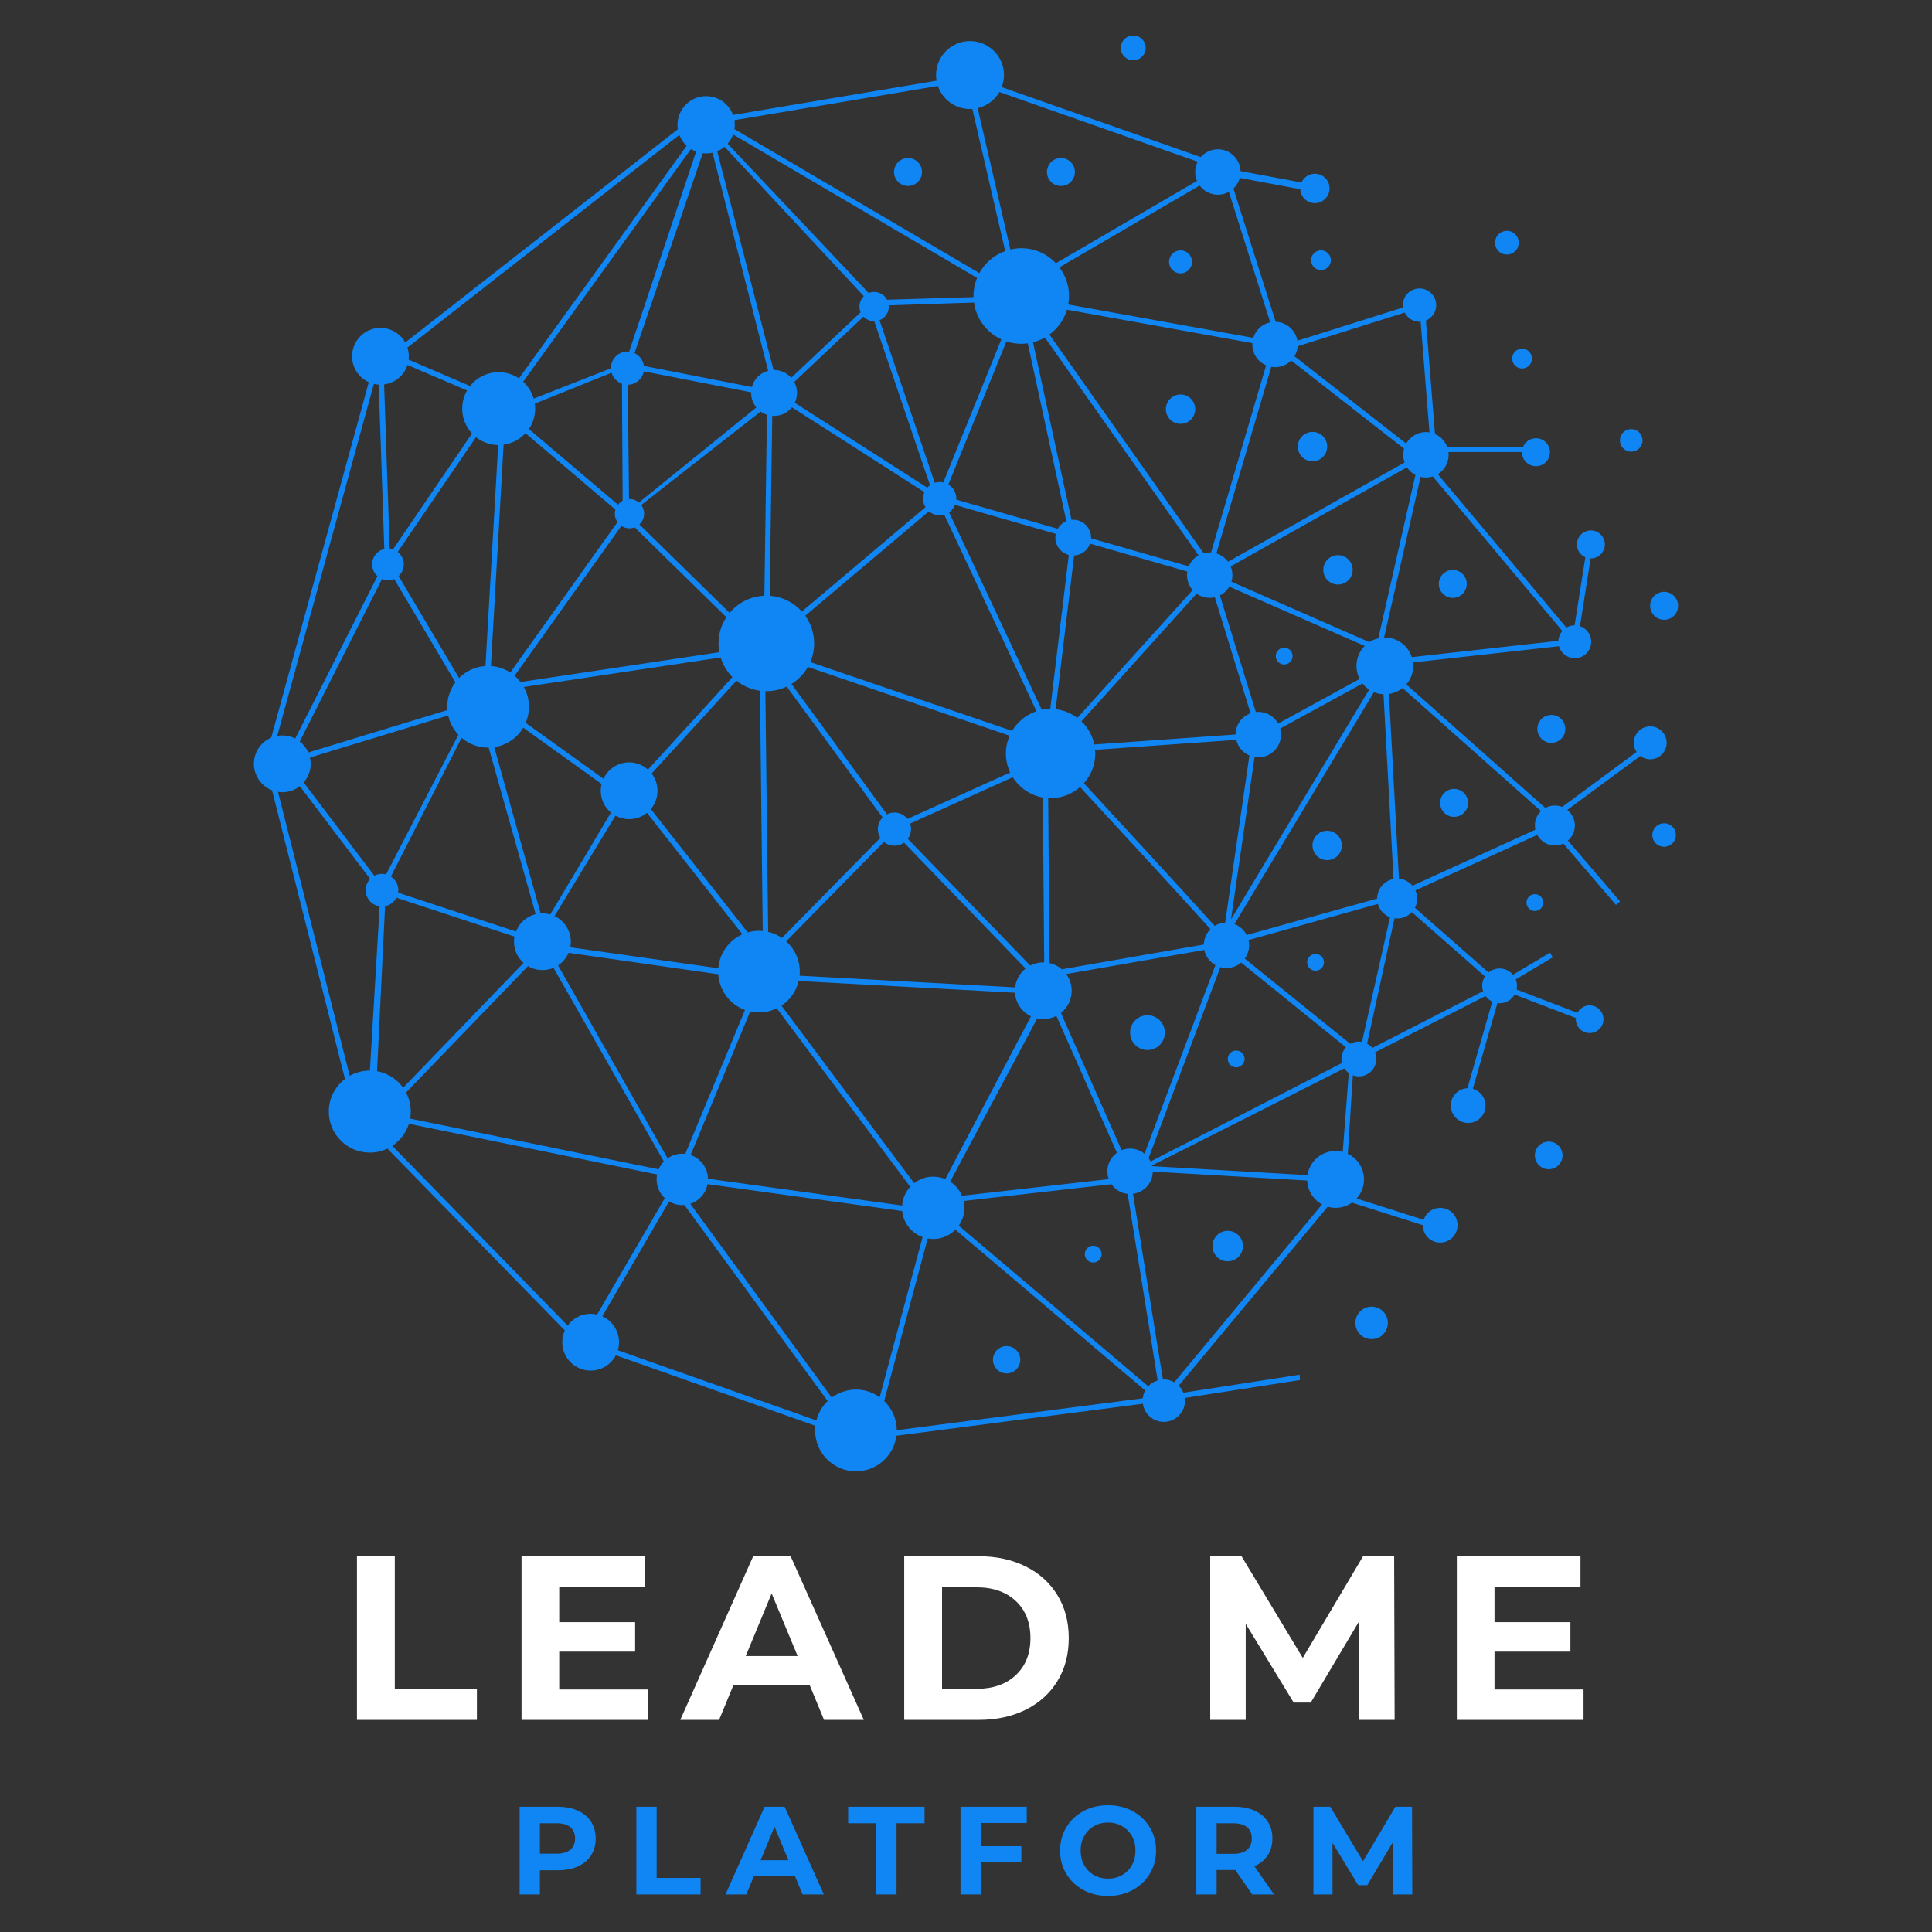 <svg xmlns="http://www.w3.org/2000/svg" xmlns:xlink="http://www.w3.org/1999/xlink" width="500" zoomAndPan="magnify" viewBox="0 0 375 375" height="500" preserveAspectRatio="xMidYMid meet" version="1.0"><rect x="0" y="0" width="375" height="375" fill="#333333" stroke="none"/><defs><g/><clipPath id="6d6f7c2409"><path d="M 217 6.75 L 223 6.75 L 223 12 L 217 12 Z M 217 6.75 " clip-rule="nonzero"/></clipPath><clipPath id="2e7b558d42"><path d="M 49.281 7 L 324 7 L 324 285.75 L 49.281 285.75 Z M 49.281 7 " clip-rule="nonzero"/></clipPath></defs><path fill="#1086f4" d="M 303.285 224.27 C 303.285 224.625 303.219 224.969 303.082 225.297 C 302.945 225.625 302.75 225.914 302.5 226.168 C 302.25 226.418 301.957 226.613 301.629 226.75 C 301.301 226.887 300.957 226.953 300.602 226.953 C 300.246 226.953 299.902 226.887 299.574 226.75 C 299.242 226.613 298.953 226.418 298.703 226.168 C 298.449 225.914 298.254 225.625 298.121 225.297 C 297.984 224.969 297.914 224.625 297.914 224.27 C 297.914 223.91 297.984 223.57 298.121 223.242 C 298.254 222.91 298.449 222.621 298.703 222.367 C 298.953 222.117 299.242 221.922 299.574 221.785 C 299.902 221.652 300.246 221.582 300.602 221.582 C 300.957 221.582 301.301 221.652 301.629 221.785 C 301.957 221.922 302.25 222.117 302.5 222.367 C 302.75 222.621 302.945 222.91 303.082 223.242 C 303.219 223.57 303.285 223.91 303.285 224.27 Z M 303.285 224.27 " fill-opacity="1" fill-rule="nonzero"/><path fill="#1086f4" d="M 268.461 254.543 C 268.758 254.84 268.984 255.18 269.145 255.566 C 269.305 255.953 269.387 256.355 269.387 256.773 C 269.387 257.191 269.305 257.594 269.145 257.98 C 268.984 258.367 268.758 258.707 268.461 259.004 C 268.168 259.297 267.824 259.527 267.438 259.688 C 267.055 259.844 266.652 259.926 266.234 259.926 C 265.816 259.926 265.414 259.844 265.027 259.688 C 264.641 259.527 264.301 259.297 264.004 259.004 C 263.707 258.707 263.48 258.367 263.32 257.98 C 263.16 257.594 263.082 257.191 263.082 256.773 C 263.082 256.355 263.16 255.953 263.32 255.566 C 263.48 255.18 263.707 254.84 264.004 254.543 C 264.301 254.25 264.641 254.023 265.027 253.863 C 265.414 253.703 265.816 253.621 266.234 253.621 C 266.652 253.621 267.055 253.703 267.441 253.863 C 267.824 254.023 268.168 254.25 268.461 254.543 Z M 268.461 254.543 " fill-opacity="1" fill-rule="nonzero"/><path fill="#1086f4" d="M 241.18 241.18 C 241.27 241.562 241.285 241.945 241.223 242.332 C 241.16 242.719 241.023 243.078 240.82 243.414 C 240.613 243.746 240.352 244.027 240.031 244.258 C 239.715 244.488 239.363 244.648 238.98 244.738 C 238.602 244.828 238.215 244.84 237.828 244.777 C 237.441 244.715 237.082 244.582 236.746 244.375 C 236.414 244.168 236.133 243.906 235.902 243.586 C 235.672 243.27 235.516 242.918 235.426 242.539 C 235.332 242.156 235.32 241.773 235.383 241.383 C 235.445 240.996 235.582 240.637 235.785 240.305 C 235.992 239.969 236.254 239.688 236.574 239.457 C 236.891 239.23 237.242 239.07 237.625 238.98 C 238.004 238.891 238.391 238.875 238.777 238.938 C 239.164 239 239.523 239.137 239.859 239.344 C 240.191 239.547 240.473 239.812 240.703 240.129 C 240.93 240.449 241.09 240.797 241.18 241.18 Z M 241.18 241.18 " fill-opacity="1" fill-rule="nonzero"/><path fill="#1086f4" d="M 198.035 263.93 C 198.035 264.281 197.969 264.617 197.832 264.941 C 197.699 265.27 197.508 265.555 197.258 265.805 C 197.008 266.051 196.723 266.246 196.398 266.379 C 196.074 266.512 195.734 266.582 195.383 266.582 C 195.031 266.582 194.691 266.512 194.367 266.379 C 194.043 266.246 193.754 266.051 193.508 265.805 C 193.258 265.555 193.066 265.27 192.934 264.941 C 192.797 264.617 192.73 264.281 192.73 263.93 C 192.73 263.578 192.797 263.238 192.934 262.914 C 193.066 262.59 193.258 262.301 193.508 262.051 C 193.754 261.805 194.043 261.613 194.367 261.477 C 194.691 261.344 195.031 261.277 195.383 261.277 C 195.734 261.277 196.074 261.344 196.398 261.477 C 196.723 261.613 197.008 261.805 197.258 262.051 C 197.508 262.301 197.699 262.59 197.832 262.914 C 197.969 263.238 198.035 263.578 198.035 263.93 Z M 198.035 263.93 " fill-opacity="1" fill-rule="nonzero"/><path fill="#1086f4" d="M 224.012 197.316 C 224.426 197.488 224.793 197.73 225.109 198.047 C 225.426 198.363 225.668 198.727 225.84 199.141 C 226.012 199.555 226.098 199.984 226.098 200.434 C 226.098 200.879 226.012 201.312 225.84 201.723 C 225.668 202.137 225.426 202.504 225.109 202.82 C 224.793 203.137 224.426 203.379 224.012 203.551 C 223.602 203.723 223.168 203.809 222.723 203.809 C 222.273 203.809 221.844 203.723 221.43 203.551 C 221.016 203.379 220.652 203.137 220.336 202.82 C 220.02 202.504 219.777 202.137 219.605 201.723 C 219.434 201.312 219.348 200.879 219.348 200.434 C 219.348 199.984 219.434 199.555 219.605 199.141 C 219.777 198.727 220.02 198.363 220.336 198.047 C 220.652 197.73 221.016 197.488 221.43 197.316 C 221.844 197.145 222.273 197.059 222.723 197.059 C 223.168 197.059 223.602 197.145 224.012 197.316 Z M 224.012 197.316 " fill-opacity="1" fill-rule="nonzero"/><path fill="#1086f4" d="M 294.789 47.105 C 294.789 47.41 294.73 47.703 294.617 47.984 C 294.5 48.27 294.332 48.516 294.117 48.734 C 293.898 48.949 293.652 49.113 293.367 49.23 C 293.086 49.348 292.793 49.406 292.488 49.406 C 292.184 49.406 291.891 49.348 291.605 49.23 C 291.324 49.113 291.074 48.949 290.859 48.734 C 290.645 48.516 290.477 48.27 290.359 47.984 C 290.242 47.703 290.184 47.41 290.184 47.105 C 290.184 46.797 290.242 46.504 290.359 46.223 C 290.477 45.941 290.645 45.691 290.859 45.477 C 291.074 45.262 291.324 45.094 291.605 44.977 C 291.891 44.859 292.184 44.801 292.488 44.801 C 292.793 44.801 293.086 44.859 293.367 44.977 C 293.652 45.094 293.898 45.262 294.117 45.477 C 294.332 45.691 294.5 45.941 294.617 46.223 C 294.73 46.504 294.789 46.797 294.789 47.105 Z M 294.789 47.105 " fill-opacity="1" fill-rule="nonzero"/><path fill="#1086f4" d="M 316.617 87.668 C 317.824 87.668 318.809 86.688 318.809 85.477 C 318.809 84.266 317.824 83.285 316.617 83.285 C 315.406 83.285 314.426 84.266 314.426 85.477 C 314.426 86.688 315.406 87.668 316.617 87.668 Z M 316.617 87.668 " fill-opacity="1" fill-rule="nonzero"/><path fill="#1086f4" d="M 231.16 77.402 C 231.43 77.672 231.633 77.98 231.777 78.328 C 231.926 78.68 231.996 79.043 231.996 79.422 C 231.996 79.797 231.926 80.164 231.777 80.512 C 231.633 80.859 231.43 81.168 231.16 81.438 C 230.895 81.703 230.586 81.91 230.234 82.055 C 229.887 82.199 229.523 82.273 229.145 82.273 C 228.766 82.273 228.402 82.199 228.051 82.055 C 227.703 81.91 227.395 81.703 227.129 81.438 C 226.859 81.168 226.652 80.859 226.508 80.512 C 226.363 80.164 226.293 79.797 226.293 79.422 C 226.293 79.043 226.363 78.68 226.508 78.328 C 226.652 77.98 226.859 77.672 227.129 77.402 C 227.395 77.137 227.703 76.93 228.051 76.785 C 228.402 76.641 228.766 76.566 229.145 76.566 C 229.523 76.566 229.887 76.641 230.234 76.785 C 230.586 76.93 230.895 77.137 231.16 77.402 Z M 231.16 77.402 " fill-opacity="1" fill-rule="nonzero"/><path fill="#1086f4" d="M 256.773 84.672 C 257.043 84.938 257.246 85.246 257.391 85.598 C 257.535 85.945 257.609 86.309 257.609 86.688 C 257.609 87.066 257.535 87.43 257.391 87.777 C 257.246 88.129 257.043 88.438 256.773 88.703 C 256.508 88.973 256.199 89.18 255.848 89.324 C 255.5 89.469 255.137 89.539 254.758 89.539 C 254.379 89.539 254.016 89.469 253.664 89.324 C 253.316 89.18 253.008 88.973 252.738 88.703 C 252.473 88.438 252.266 88.129 252.121 87.777 C 251.977 87.43 251.906 87.066 251.906 86.688 C 251.906 86.309 251.977 85.945 252.121 85.598 C 252.266 85.246 252.473 84.938 252.738 84.672 C 253.008 84.402 253.316 84.195 253.664 84.051 C 254.016 83.906 254.379 83.836 254.758 83.836 C 255.137 83.836 255.5 83.906 255.848 84.051 C 256.199 84.195 256.508 84.402 256.773 84.672 Z M 256.773 84.672 " fill-opacity="1" fill-rule="nonzero"/><path fill="#1086f4" d="M 260.797 107.973 C 261.145 108.117 261.453 108.324 261.723 108.59 C 261.988 108.855 262.195 109.164 262.34 109.516 C 262.484 109.863 262.555 110.227 262.555 110.605 C 262.555 110.984 262.484 111.348 262.34 111.699 C 262.195 112.047 261.988 112.355 261.723 112.625 C 261.453 112.891 261.145 113.098 260.797 113.242 C 260.445 113.387 260.082 113.461 259.703 113.461 C 259.324 113.461 258.961 113.387 258.613 113.242 C 258.262 113.098 257.953 112.891 257.688 112.625 C 257.418 112.355 257.215 112.047 257.07 111.699 C 256.926 111.348 256.852 110.984 256.852 110.605 C 256.852 110.227 256.926 109.863 257.07 109.516 C 257.215 109.164 257.418 108.855 257.688 108.59 C 257.953 108.324 258.262 108.117 258.613 107.973 C 258.961 107.828 259.324 107.754 259.703 107.754 C 260.082 107.754 260.445 107.828 260.797 107.973 Z M 260.797 107.973 " fill-opacity="1" fill-rule="nonzero"/><path fill="#1086f4" d="M 260.379 163.445 C 260.469 163.816 260.48 164.184 260.418 164.559 C 260.359 164.934 260.23 165.281 260.031 165.602 C 259.832 165.922 259.578 166.195 259.273 166.414 C 258.965 166.637 258.629 166.789 258.258 166.879 C 257.891 166.965 257.52 166.977 257.148 166.918 C 256.773 166.855 256.426 166.727 256.105 166.527 C 255.781 166.328 255.512 166.078 255.289 165.77 C 255.07 165.461 254.914 165.125 254.828 164.758 C 254.742 164.391 254.727 164.02 254.789 163.645 C 254.848 163.27 254.98 162.922 255.18 162.602 C 255.375 162.281 255.629 162.008 255.938 161.789 C 256.242 161.566 256.582 161.414 256.949 161.324 C 257.316 161.238 257.688 161.227 258.062 161.285 C 258.434 161.348 258.781 161.477 259.105 161.676 C 259.426 161.875 259.695 162.129 259.918 162.434 C 260.141 162.742 260.293 163.078 260.379 163.445 Z M 260.379 163.445 " fill-opacity="1" fill-rule="nonzero"/><path fill="#1086f4" d="M 229.145 48.598 C 227.91 48.598 226.914 49.598 226.914 50.828 C 226.914 52.059 227.91 53.059 229.145 53.059 C 230.375 53.059 231.375 52.059 231.375 50.828 C 231.375 49.598 230.375 48.598 229.145 48.598 Z M 229.145 48.598 " fill-opacity="1" fill-rule="nonzero"/><g clip-path="url(#6d6f7c2409)"><path fill="#1086f4" d="M 219.965 11.711 C 221.297 11.711 222.379 10.629 222.379 9.297 C 222.379 7.965 221.297 6.883 219.965 6.883 C 218.633 6.883 217.551 7.965 217.551 9.297 C 217.551 10.629 218.633 11.711 219.965 11.711 Z M 219.965 11.711 " fill-opacity="1" fill-rule="nonzero"/></g><g clip-path="url(#2e7b558d42)"><path fill="#1086f4" d="M 320.305 147.371 C 322.07 147.371 323.496 145.941 323.496 144.184 C 323.496 142.422 322.066 140.992 320.305 140.992 C 318.547 140.992 317.117 142.422 317.117 144.184 C 317.117 144.836 317.316 145.445 317.652 145.957 L 303.215 156.625 C 302.77 156.445 302.293 156.352 301.789 156.352 C 301.121 156.352 300.496 156.52 299.945 156.816 L 272.977 132.844 C 273.805 131.879 274.309 130.629 274.309 129.262 C 274.309 129.027 274.293 128.801 274.266 128.578 L 302.594 125.43 C 302.969 126.773 304.203 127.758 305.66 127.758 C 307.426 127.758 308.852 126.324 308.852 124.566 C 308.852 123.156 307.938 121.957 306.668 121.535 L 308.742 108.383 C 308.742 108.383 308.773 108.383 308.785 108.383 C 310.285 108.383 311.5 107.168 311.5 105.672 C 311.5 104.172 310.285 102.957 308.785 102.957 C 307.289 102.957 306.074 104.172 306.074 105.672 C 306.074 106.793 306.75 107.75 307.715 108.16 L 305.629 121.371 C 305.047 121.371 304.5 121.535 304.031 121.812 L 279.082 92.035 C 280.336 91.258 281.18 89.871 281.18 88.285 C 281.18 88.102 281.16 87.918 281.141 87.742 L 295.418 87.742 C 295.418 87.742 295.418 87.762 295.418 87.781 C 295.418 89.277 296.633 90.492 298.133 90.492 C 299.629 90.492 300.844 89.277 300.844 87.781 C 300.844 86.281 299.629 85.066 298.133 85.066 C 297.016 85.066 296.062 85.738 295.645 86.699 L 280.879 86.699 C 280.453 85.598 279.609 84.715 278.531 84.246 L 276.773 62.215 C 277.941 61.727 278.766 60.578 278.766 59.23 C 278.766 57.441 277.316 55.992 275.531 55.992 C 273.742 55.992 272.293 57.441 272.293 59.23 C 272.293 59.383 272.312 59.535 272.328 59.68 L 251.824 66.137 C 251.48 64.09 249.73 62.527 247.605 62.465 L 239.41 36.594 C 239.996 36.039 240.43 35.328 240.648 34.531 L 252.383 36.723 C 252.461 38.23 253.691 39.43 255.219 39.43 C 256.746 39.43 258.07 38.152 258.07 36.578 C 258.07 35 256.797 33.727 255.219 33.727 C 254.059 33.727 253.062 34.426 252.617 35.418 L 240.793 33.211 C 240.695 30.855 238.766 28.977 236.391 28.977 C 235.066 28.977 233.879 29.562 233.074 30.488 L 194.434 16.91 C 194.711 16.18 194.871 15.391 194.871 14.562 C 194.871 10.922 191.918 7.973 188.281 7.973 C 184.641 7.973 181.688 10.922 181.688 14.562 C 181.688 14.934 181.727 15.301 181.785 15.656 L 142.277 22.309 C 141.492 20.184 139.457 18.664 137.059 18.664 C 133.992 18.664 131.5 21.156 131.5 24.227 C 131.5 24.52 131.527 24.801 131.57 25.086 L 78.66 66.473 C 77.719 64.789 75.918 63.645 73.848 63.645 C 70.801 63.645 68.34 66.117 68.34 69.156 C 68.34 71.395 69.672 73.312 71.586 74.18 L 52.641 143.184 C 50.664 144.02 49.281 145.98 49.281 148.262 C 49.281 150.543 50.746 152.602 52.809 153.398 L 66.961 209.434 C 65.055 210.891 63.82 213.176 63.82 215.762 C 63.82 220.156 67.383 223.719 71.781 223.719 C 73.004 223.719 74.16 223.438 75.199 222.938 L 109.629 258.234 C 109.312 258.934 109.133 259.707 109.133 260.52 C 109.133 263.566 111.602 266.031 114.641 266.031 C 116.773 266.031 118.613 264.82 119.535 263.059 L 158.27 276.746 C 158.234 277.047 158.215 277.348 158.215 277.652 C 158.215 282.031 161.766 285.582 166.145 285.582 C 170.18 285.582 173.496 282.566 174 278.672 L 221.828 272.465 C 222.117 274.457 223.828 275.988 225.898 275.988 C 228.168 275.988 230.008 274.145 230.008 271.875 C 230.008 271.691 229.992 271.516 229.969 271.344 L 252.324 267.867 L 252.258 266.824 L 229.703 270.328 C 229.492 269.809 229.184 269.344 228.793 268.957 L 257.707 234.223 C 258.188 234.363 258.703 234.441 259.23 234.441 C 260.414 234.441 261.508 234.062 262.406 233.43 L 276.168 237.801 C 276.168 237.801 276.168 237.809 276.168 237.812 C 276.168 239.68 277.676 241.188 279.543 241.188 C 281.406 241.188 282.914 239.68 282.914 237.812 C 282.914 235.949 281.406 234.441 279.543 234.441 C 278.051 234.441 276.777 235.41 276.34 236.758 L 263.32 232.625 C 264.211 231.648 264.754 230.352 264.754 228.93 C 264.754 226.738 263.473 224.844 261.613 223.957 L 262.59 208.707 C 262.953 208.84 263.348 208.926 263.758 208.926 C 265.625 208.926 267.133 207.414 267.133 205.551 C 267.133 205.102 267.043 204.668 266.883 204.273 L 288.344 193.324 C 288.68 193.785 289.129 194.164 289.652 194.406 L 284.824 211.223 C 283.031 211.301 281.594 212.777 281.594 214.59 C 281.594 216.406 283.105 217.965 284.969 217.965 C 286.832 217.965 288.344 216.453 288.344 214.59 C 288.344 213.043 287.301 211.738 285.875 211.344 L 290.652 194.703 C 290.789 194.719 290.93 194.73 291.066 194.73 C 292.316 194.73 293.41 194.047 293.992 193.039 L 305.883 197.598 C 305.879 197.676 305.863 197.75 305.863 197.824 C 305.863 199.309 307.066 200.512 308.547 200.512 C 310.027 200.512 311.234 199.309 311.234 197.824 C 311.234 196.344 310.027 195.141 308.547 195.141 C 307.516 195.141 306.629 195.734 306.176 196.59 L 294.367 192.059 C 294.418 191.832 294.445 191.594 294.445 191.355 C 294.445 190.91 294.359 190.484 294.203 190.098 L 301.395 185.816 L 300.863 184.918 L 293.668 189.195 C 293.047 188.453 292.117 187.977 291.074 187.977 C 290.25 187.977 289.504 188.27 288.914 188.758 L 274.641 176.207 C 274.918 175.672 275.074 175.07 275.074 174.43 C 275.074 173.859 274.945 173.32 274.73 172.832 L 298.383 162.051 C 299.035 163.27 300.316 164.105 301.801 164.105 C 302.387 164.105 302.941 163.969 303.441 163.73 L 313.656 175.645 L 314.453 174.969 L 304.328 163.16 C 305.152 162.449 305.68 161.402 305.68 160.23 C 305.68 159.059 305.105 157.91 304.215 157.199 L 318.391 146.73 C 318.93 147.141 319.594 147.383 320.324 147.383 Z M 79.098 70.844 L 90.656 75.793 C 90.062 76.832 89.715 78.031 89.715 79.312 C 89.715 81.176 90.441 82.875 91.625 84.133 L 76.285 106.629 C 76.074 106.559 75.859 106.508 75.637 106.484 L 74.555 74.621 C 76.695 74.344 78.457 72.848 79.098 70.84 Z M 206.121 188.148 C 205.441 187.555 204.621 187.129 203.711 186.922 L 203.449 154.902 C 203.605 154.91 203.762 154.926 203.918 154.926 C 206.113 154.926 208.113 154.105 209.637 152.754 C 215.727 159.352 229.156 173.926 234.949 180.348 C 234.176 181.113 233.695 182.168 233.656 183.332 L 206.121 188.137 Z M 214.938 227.348 C 214.938 227.879 215.039 228.391 215.211 228.867 L 186.719 232.098 C 186.25 230.973 185.438 230.016 184.43 229.355 L 201.32 197.676 C 201.703 197.758 202.098 197.805 202.504 197.805 C 203.418 197.805 204.285 197.578 205.043 197.184 L 216.793 223.758 C 215.672 224.559 214.938 225.867 214.938 227.348 Z M 137.426 228.797 C 137.371 226.652 135.977 224.852 134.043 224.195 L 145.613 196.324 C 146.16 196.445 146.734 196.512 147.316 196.512 C 148.559 196.512 149.73 196.219 150.773 195.707 L 176.672 230.352 C 175.777 231.328 175.207 232.594 175.105 233.992 L 137.426 228.789 Z M 108.328 187.379 C 109.219 186.781 109.938 185.941 110.359 184.941 L 139.414 189.098 C 139.617 192.301 141.715 194.98 144.602 196.035 L 133.004 223.969 C 132.816 223.945 132.625 223.934 132.438 223.934 C 131.379 223.934 130.395 224.27 129.586 224.836 L 108.32 187.383 Z M 75.879 170.129 L 89.598 143.207 C 90.984 144.395 92.777 145.109 94.746 145.109 C 94.781 145.109 94.82 145.109 94.852 145.109 L 103.969 177.438 C 102.215 177.871 100.789 179.137 100.152 180.801 L 77.277 173.27 C 77.301 173.109 77.316 172.949 77.316 172.789 C 77.316 171.68 76.746 170.703 75.879 170.137 Z M 103.797 78.348 L 118.715 72.344 C 118.996 73.34 119.754 74.133 120.723 74.484 L 120.855 97.203 C 120.508 97.391 120.203 97.645 119.957 97.957 L 102.66 83.281 C 103.426 82.148 103.875 80.781 103.875 79.316 C 103.875 78.988 103.848 78.668 103.805 78.352 Z M 235.773 179.715 C 229.965 173.262 216.492 158.645 210.383 152.027 C 211.754 150.496 212.59 148.477 212.59 146.262 C 212.59 146.02 212.574 145.781 212.551 145.543 L 239.961 143.605 C 240.281 144.969 241.242 146.098 242.508 146.641 L 237.801 179.086 C 237.062 179.129 236.367 179.352 235.77 179.719 Z M 181.137 228.387 C 179.746 228.387 178.469 228.863 177.441 229.652 L 151.688 195.203 C 153.34 194.102 154.559 192.398 155.023 190.406 L 197.004 192.684 C 197.141 194.707 198.367 196.422 200.105 197.266 L 183.484 228.863 C 182.762 228.559 181.965 228.391 181.133 228.391 Z M 110.691 183.871 C 110.762 183.52 110.797 183.16 110.797 182.789 C 110.797 180.586 109.496 178.688 107.633 177.805 L 119.465 158.316 C 120.25 158.75 121.156 159 122.117 159 C 123.426 159 124.629 158.539 125.578 157.773 L 144.102 181.352 C 141.516 182.5 139.668 184.984 139.426 187.934 Z M 101.551 141.234 L 116.766 152.172 C 116.66 152.594 116.602 153.031 116.602 153.488 C 116.602 155.191 117.371 156.711 118.586 157.727 L 106.805 177.5 C 106.324 177.359 105.812 177.281 105.285 177.281 C 105.168 177.281 105.059 177.293 104.941 177.301 L 95.941 145.027 C 98.328 144.664 100.363 143.238 101.551 141.246 Z M 121.855 74.68 C 123.398 74.656 124.68 73.547 124.969 72.082 L 145.805 76.148 C 145.805 76.188 145.801 76.23 145.801 76.27 C 145.801 77.336 146.176 78.32 146.805 79.086 L 124.016 97.539 C 123.52 97.125 122.887 96.863 122.188 96.863 C 122.156 96.863 122.121 96.875 122.09 96.875 L 121.859 74.684 Z M 169.68 62.359 C 169.68 62.359 169.691 62.359 169.699 62.359 L 180.512 94.184 C 180.32 94.324 180.145 94.477 179.988 94.656 L 154.27 78.184 C 154.547 77.602 154.707 76.957 154.707 76.27 C 154.707 75.5 154.508 74.773 154.164 74.141 L 167.609 61.453 C 168.129 62.008 168.863 62.363 169.684 62.363 Z M 198.234 66.73 C 198.66 66.73 199.078 66.691 199.488 66.637 L 206.977 101.152 C 206.27 101.449 205.688 101.977 205.309 102.637 L 185.609 96.984 C 185.609 96.918 185.621 96.859 185.621 96.793 C 185.621 95.625 185 94.609 184.078 94.043 L 195.348 66.266 C 196.258 66.566 197.23 66.73 198.238 66.73 Z M 231.492 114.531 L 209.117 139.336 C 207.914 138.434 206.477 137.832 204.898 137.656 L 208.488 107.816 C 209.922 107.746 211.121 106.812 211.582 105.52 L 230.457 110.93 C 230.422 111.16 230.398 111.398 230.398 111.637 C 230.398 112.746 230.812 113.762 231.492 114.531 Z M 196.074 149.941 L 176.148 158.949 C 175.562 158.199 174.645 157.711 173.613 157.711 C 173.09 157.711 172.598 157.84 172.16 158.059 L 153.625 132.762 C 154.945 131.941 156.043 130.809 156.809 129.453 L 195.969 142.801 C 195.504 143.859 195.242 145.031 195.242 146.262 C 195.242 147.578 195.543 148.82 196.07 149.941 Z M 149.098 180.875 L 148.559 134.148 C 148.625 134.148 148.688 134.16 148.746 134.16 C 150.16 134.16 151.5 133.832 152.703 133.266 L 171.316 158.676 C 170.742 159.258 170.391 160.051 170.391 160.934 C 170.391 161.555 170.566 162.133 170.871 162.629 L 151.781 182.051 C 150.977 181.5 150.066 181.102 149.09 180.875 Z M 150.25 80.727 C 151.656 80.727 152.902 80.078 153.719 79.062 L 179.43 95.527 C 179.262 95.914 179.168 96.344 179.168 96.793 C 179.168 97.398 179.336 97.957 179.629 98.441 L 155.641 118.695 C 154.078 116.957 151.875 115.812 149.395 115.641 L 149.895 80.703 C 150.012 80.715 150.129 80.723 150.246 80.723 Z M 207.453 107.711 L 203.855 137.602 C 203.289 137.602 202.742 137.66 202.203 137.766 L 184.219 99.449 C 184.734 99.094 185.137 98.594 185.379 98.008 L 204.926 103.613 C 204.879 103.852 204.844 104.102 204.844 104.355 C 204.844 105.969 205.953 107.328 207.453 107.711 Z M 156.301 119.512 L 180.305 99.246 C 180.867 99.727 181.598 100.016 182.398 100.016 C 182.703 100.016 182.996 99.973 183.273 99.895 L 201.18 138.043 C 199.184 138.711 197.512 140.082 196.457 141.863 L 157.285 128.512 C 157.758 127.395 158.023 126.168 158.023 124.883 C 158.023 122.871 157.383 121.023 156.301 119.504 Z M 125.031 99.711 C 125.031 99.074 124.812 98.496 124.465 98.02 L 147.641 79.879 C 148.016 80.145 148.426 80.359 148.867 80.504 L 148.363 115.633 C 145.656 115.742 143.246 117.008 141.621 118.957 L 124.109 101.793 C 124.668 101.27 125.023 100.539 125.023 99.711 Z M 142.172 131.426 L 125.773 149.375 C 124.797 148.512 123.52 147.977 122.117 147.977 C 119.906 147.977 118.012 149.277 117.129 151.152 L 102.035 140.305 C 102.445 139.348 102.672 138.293 102.672 137.191 C 102.672 135.793 102.305 134.48 101.672 133.344 L 139.879 127.617 C 140.328 129.07 141.121 130.371 142.164 131.426 Z M 147.316 180.668 C 146.555 180.668 145.828 180.777 145.133 180.98 L 126.328 157.039 C 127.137 156.078 127.625 154.844 127.625 153.488 C 127.625 152.227 127.199 151.07 126.484 150.141 L 142.949 132.117 C 144.234 133.148 145.801 133.84 147.508 134.07 L 148.047 180.707 C 147.805 180.684 147.559 180.668 147.316 180.668 Z M 171.559 163.414 C 172.113 163.875 172.832 164.152 173.613 164.152 C 174.305 164.152 174.949 163.93 175.473 163.559 L 199.066 187.992 C 197.961 188.875 197.203 190.168 197.023 191.645 L 155.199 189.379 C 155.227 189.125 155.238 188.863 155.238 188.598 C 155.238 186.258 154.219 184.16 152.605 182.703 L 171.559 163.422 Z M 199.961 187.41 L 176.215 162.82 C 176.605 162.289 176.836 161.633 176.836 160.93 C 176.836 160.551 176.77 160.195 176.652 159.863 L 196.582 150.859 C 197.855 152.895 199.953 154.359 202.414 154.793 L 202.676 186.801 C 202.617 186.801 202.562 186.789 202.504 186.789 C 201.586 186.789 200.727 187.016 199.965 187.41 Z M 239.832 142.562 L 212.402 144.504 C 212.043 142.75 211.148 141.195 209.906 140.008 L 232.258 115.23 C 232.977 115.742 233.855 116.043 234.797 116.043 C 235.141 116.043 235.477 115.996 235.797 115.926 L 242.734 138.445 C 241.047 139.059 239.836 140.668 239.824 142.566 Z M 230.738 109.922 L 211.773 104.484 C 211.773 104.438 211.781 104.395 211.781 104.352 C 211.781 102.434 210.227 100.883 208.312 100.883 C 208.199 100.883 208.09 100.887 207.98 100.898 L 200.504 66.438 C 201.324 66.23 202.098 65.922 202.812 65.512 L 232.633 107.789 C 231.785 108.266 231.113 109.016 230.73 109.922 Z M 194.359 65.879 L 183.098 93.645 C 182.867 93.594 182.629 93.562 182.387 93.562 C 182.055 93.562 181.73 93.613 181.434 93.707 L 170.715 62.148 C 171.77 61.73 172.52 60.711 172.52 59.508 C 172.52 59.43 172.504 59.352 172.496 59.273 L 189.055 58.723 C 189.496 61.91 191.547 64.578 194.367 65.871 Z M 166.824 59.512 C 166.824 59.906 166.902 60.277 167.047 60.621 L 153.582 73.328 C 152.766 72.402 151.57 71.816 150.238 71.816 C 150.207 71.816 150.18 71.816 150.145 71.816 L 139.207 29.348 C 139.73 29.129 140.207 28.836 140.629 28.477 L 167.668 57.48 C 167.148 57.996 166.82 58.715 166.82 59.5 Z M 137.059 29.785 C 137.488 29.785 137.902 29.73 138.305 29.641 L 149.098 71.969 C 147.559 72.375 146.355 73.578 145.945 75.117 L 124.984 71.027 C 124.836 69.922 124.129 69 123.16 68.539 L 136.398 29.742 C 136.617 29.77 136.832 29.785 137.055 29.785 Z M 120.605 102.074 C 121.055 102.375 121.594 102.547 122.172 102.547 C 122.531 102.547 122.871 102.473 123.188 102.352 L 140.984 119.797 C 140.023 121.258 139.465 123.008 139.465 124.883 C 139.465 125.465 139.523 126.035 139.629 126.59 L 101.027 132.379 C 100.691 131.934 100.309 131.523 99.879 131.164 Z M 243.512 146.93 C 243.75 146.969 243.988 146.996 244.238 146.996 C 246.672 146.996 248.648 145.02 248.648 142.582 C 248.648 142.18 248.59 141.785 248.488 141.414 L 264.465 132.668 C 264.832 133.129 265.262 133.531 265.758 133.859 L 238.938 178.465 L 243.512 146.934 Z M 248.09 140.438 C 247.336 139.086 245.891 138.172 244.238 138.172 C 244.07 138.172 243.91 138.184 243.754 138.199 L 236.785 115.57 C 237.547 115.188 238.172 114.594 238.605 113.867 L 264.887 125.375 C 263.898 126.375 263.289 127.746 263.289 129.254 C 263.289 130.164 263.516 131.023 263.902 131.785 L 248.094 140.438 Z M 265.789 124.633 L 239.02 112.906 C 239.145 112.5 239.211 112.074 239.211 111.629 C 239.211 111.031 239.09 110.461 238.871 109.938 L 273.086 90.711 C 273.5 91.336 274.07 91.848 274.734 92.195 L 267.531 123.895 C 266.902 124.039 266.312 124.293 265.785 124.637 Z M 272.629 89.773 L 238.359 109.027 C 237.805 108.266 237.02 107.691 236.098 107.406 L 246.758 71.203 C 246.996 71.242 247.238 71.27 247.488 71.27 C 248.711 71.27 249.82 70.773 250.621 69.969 L 272.527 87.09 C 272.422 87.469 272.359 87.863 272.359 88.273 C 272.359 88.801 272.457 89.301 272.629 89.766 Z M 245.754 70.914 L 235.059 107.23 C 234.977 107.23 234.887 107.219 234.805 107.219 C 234.398 107.219 234.004 107.281 233.629 107.379 L 203.691 64.934 C 205.305 63.75 206.523 62.07 207.109 60.113 L 243.09 66.598 C 243.09 66.688 243.078 66.77 243.078 66.859 C 243.078 68.68 244.176 70.238 245.754 70.914 Z M 188.961 57.668 L 172.176 58.18 C 171.699 57.281 170.762 56.66 169.672 56.66 C 169.297 56.66 168.934 56.738 168.609 56.871 L 141.234 27.887 C 141.695 27.367 142.055 26.762 142.293 26.094 L 189.645 53.941 C 189.199 55.023 188.949 56.203 188.949 57.449 C 188.949 57.52 188.961 57.594 188.961 57.668 Z M 135.117 29.426 L 122.117 68.246 C 122.012 68.234 121.906 68.23 121.801 68.23 C 120.02 68.23 118.574 69.672 118.574 71.453 C 118.574 71.465 118.574 71.48 118.574 71.492 L 103.582 77.375 C 103.215 76.094 102.5 74.961 101.547 74.09 L 134.109 28.93 C 134.426 29.129 134.762 29.297 135.113 29.43 Z M 101.996 84.09 L 119.457 98.91 C 119.387 99.16 119.332 99.426 119.332 99.699 C 119.332 100.309 119.523 100.871 119.852 101.332 L 99.047 130.531 C 97.949 129.82 96.668 129.371 95.285 129.277 L 97.754 86.309 C 99.426 86.082 100.902 85.273 101.988 84.086 Z M 94.242 129.277 C 92.238 129.398 90.438 130.258 89.105 131.602 L 77.379 111.809 C 77.988 111.246 78.379 110.441 78.379 109.543 C 78.379 108.562 77.918 107.691 77.199 107.129 L 92.391 84.855 C 93.578 85.797 95.074 86.371 96.699 86.387 L 94.23 129.281 Z M 75.305 112.625 C 75.73 112.625 76.137 112.535 76.508 112.379 L 88.395 132.445 C 87.406 133.766 86.812 135.402 86.812 137.184 C 86.812 137.402 86.828 137.613 86.844 137.824 L 59.844 146.051 C 59.473 145.207 58.898 144.48 58.184 143.922 L 74.145 112.395 C 74.504 112.547 74.898 112.625 75.309 112.625 Z M 60.164 147.039 L 86.996 138.867 C 87.305 140.297 88.004 141.586 88.977 142.613 L 74.941 169.719 C 74.688 169.652 74.414 169.613 74.137 169.613 C 73.605 169.613 73.105 169.746 72.66 169.98 L 58.945 151.879 C 59.789 150.906 60.305 149.648 60.305 148.262 C 60.305 147.84 60.254 147.434 60.164 147.039 Z M 74.742 175.891 C 75.703 175.707 76.508 175.086 76.945 174.246 L 99.859 181.789 C 99.805 182.109 99.766 182.438 99.766 182.777 C 99.766 184.418 100.484 185.883 101.621 186.895 L 78.25 211.133 C 77.066 209.48 75.27 208.297 73.188 207.926 L 74.742 175.883 Z M 78.816 212.055 L 102.484 187.52 C 103.305 188.004 104.258 188.285 105.281 188.285 C 106.047 188.285 106.777 188.133 107.438 187.848 L 128.852 225.449 C 128.43 225.887 128.086 226.398 127.844 226.965 L 79.605 217.121 C 79.68 216.676 79.73 216.223 79.73 215.754 C 79.73 214.418 79.398 213.164 78.816 212.055 Z M 137.336 229.844 L 175.109 235.051 C 175.352 237.398 176.93 239.34 179.074 240.117 L 170.75 271.203 C 169.449 270.27 167.859 269.715 166.137 269.715 C 164.418 269.715 162.746 270.297 161.434 271.273 L 133.984 233.656 C 135.699 233.098 137.004 231.637 137.336 229.84 Z M 171.621 271.938 L 180.07 240.387 C 180.418 240.449 180.766 240.488 181.133 240.488 C 182.82 240.488 184.344 239.793 185.445 238.68 L 222.281 269.895 C 222.031 270.355 221.863 270.863 221.801 271.41 L 174.062 277.598 C 174.047 275.371 173.113 273.367 171.621 271.938 Z M 222.875 269.078 L 186.098 237.898 C 186.785 236.914 187.191 235.723 187.191 234.434 C 187.191 233.98 187.137 233.535 187.043 233.109 L 215.727 229.855 C 216.438 230.883 217.566 231.586 218.871 231.73 L 224.703 267.934 C 223.992 268.152 223.371 268.551 222.879 269.078 Z M 217.703 223.258 L 205.926 196.609 C 207.195 195.602 208.012 194.047 208.012 192.301 C 208.012 191.09 207.617 189.973 206.957 189.062 L 233.742 184.387 C 234.012 185.652 234.816 186.715 235.914 187.332 L 222.152 223.945 C 221.391 223.32 220.414 222.941 219.348 222.941 C 218.766 222.941 218.219 223.059 217.707 223.258 Z M 222.934 224.801 L 236.875 187.727 C 237.25 187.832 237.645 187.895 238.055 187.895 C 239.148 187.895 240.141 187.492 240.914 186.84 L 261.25 203.285 C 260.707 203.887 260.375 204.68 260.375 205.551 C 260.375 205.816 260.406 206.078 260.469 206.328 L 223.316 225.449 C 223.207 225.223 223.082 225.008 222.941 224.801 Z M 263.742 202.172 C 263.145 202.172 262.578 202.332 262.09 202.605 L 241.613 186.066 C 242.141 185.34 242.457 184.445 242.457 183.48 C 242.457 183.133 242.41 182.793 242.336 182.465 L 267.449 175.453 C 267.777 176.645 268.66 177.605 269.801 178.039 L 264.363 202.227 C 264.164 202.188 263.953 202.164 263.742 202.164 Z M 267.312 174.41 L 241.98 181.484 C 241.484 180.512 240.641 179.754 239.613 179.363 L 266.684 134.348 C 267.262 134.586 267.887 134.727 268.539 134.754 L 270.484 170.613 C 268.688 170.941 267.316 172.512 267.312 174.41 Z M 303.238 122.48 C 302.793 122.996 302.516 123.656 302.477 124.383 L 274.035 127.547 C 273.316 125.336 271.246 123.738 268.797 123.738 C 268.75 123.738 268.699 123.746 268.648 123.746 L 275.734 92.559 C 276.066 92.641 276.418 92.684 276.777 92.684 C 277.246 92.684 277.695 92.613 278.109 92.48 L 303.242 122.473 Z M 275.535 62.453 C 275.605 62.453 275.68 62.449 275.746 62.441 L 277.461 83.93 C 277.234 83.895 277.004 83.867 276.773 83.867 C 275.129 83.867 273.703 84.766 272.945 86.094 L 251.258 69.145 C 251.605 68.574 251.828 67.914 251.883 67.207 L 272.648 60.668 C 273.184 61.727 274.27 62.453 275.535 62.453 Z M 246.547 62.559 C 244.98 62.898 243.734 64.062 243.266 65.578 L 207.34 59.102 C 207.434 58.57 207.496 58.02 207.496 57.457 C 207.496 55.367 206.797 53.445 205.625 51.895 L 232.855 36.012 C 233.66 37.094 234.941 37.793 236.391 37.793 C 237.164 37.793 237.891 37.594 238.523 37.242 Z M 232.469 31.383 C 232.164 31.984 231.984 32.664 231.984 33.387 C 231.984 33.996 232.113 34.578 232.336 35.113 L 204.949 51.082 C 203.258 49.301 200.875 48.18 198.223 48.18 C 197.496 48.18 196.793 48.273 196.109 48.43 L 189.762 20.984 C 191.566 20.566 193.078 19.414 193.984 17.859 Z M 182.035 16.68 C 182.918 19.285 185.379 21.16 188.281 21.16 C 188.43 21.16 188.578 21.152 188.73 21.141 L 195.109 48.734 C 192.965 49.5 191.176 51.031 190.094 53.008 L 142.555 25.059 C 142.594 24.785 142.621 24.512 142.621 24.23 C 142.621 23.918 142.586 23.621 142.543 23.324 Z M 131.859 26.188 C 132.164 27 132.652 27.723 133.281 28.297 L 100.73 73.441 C 99.602 72.68 98.242 72.242 96.785 72.242 C 94.543 72.242 92.543 73.289 91.246 74.922 L 79.309 69.812 C 79.332 69.602 79.348 69.391 79.348 69.172 C 79.348 68.578 79.254 68.008 79.078 67.469 L 131.855 26.188 Z M 72.574 74.516 C 72.879 74.59 73.188 74.633 73.512 74.656 L 74.594 106.555 C 73.238 106.875 72.234 108.09 72.234 109.543 C 72.234 110.453 72.633 111.27 73.262 111.836 L 57.301 143.348 C 56.551 142.965 55.703 142.746 54.801 142.746 C 54.465 142.746 54.137 142.777 53.82 142.832 Z M 53.961 153.699 C 54.234 153.742 54.512 153.77 54.801 153.77 C 56.082 153.77 57.262 153.328 58.199 152.594 L 71.848 170.602 C 71.309 171.168 70.977 171.934 70.977 172.777 C 70.977 174.375 72.156 175.691 73.688 175.914 L 71.797 207.797 C 71.797 207.797 71.785 207.797 71.781 207.797 C 70.363 207.797 69.039 208.168 67.883 208.82 Z M 76.141 222.402 C 77.66 221.406 78.816 219.906 79.371 218.129 L 127.543 227.965 C 127.48 228.273 127.449 228.59 127.449 228.918 C 127.449 230.355 128.059 231.648 129.035 232.559 L 115.902 255.156 C 115.496 255.062 115.074 255.004 114.641 255.004 C 112.801 255.004 111.18 255.91 110.176 257.297 Z M 119.926 262.086 C 120.074 261.586 120.152 261.066 120.152 260.516 C 120.152 258.277 118.82 256.359 116.906 255.492 L 129.867 233.191 C 130.617 233.641 131.496 233.906 132.438 233.906 C 132.578 233.906 132.711 233.895 132.844 233.887 L 160.648 271.938 C 159.602 272.945 158.828 274.246 158.465 275.703 Z M 227.93 268.297 C 227.328 267.953 226.629 267.75 225.891 267.75 C 225.836 267.75 225.773 267.758 225.719 267.762 L 219.91 231.715 C 222.059 231.441 223.723 229.625 223.754 227.41 L 253.727 229.141 C 253.805 231.145 254.949 232.875 256.613 233.773 Z M 260.629 223.59 C 260.18 223.473 259.715 223.402 259.227 223.402 C 256.461 223.402 254.184 225.438 253.781 228.09 L 223.645 226.355 C 223.633 226.305 223.621 226.262 223.605 226.215 L 260.926 207.371 C 261.156 207.727 261.457 208.035 261.801 208.285 L 260.625 223.59 Z M 288.219 189.523 C 287.887 190.047 287.691 190.668 287.691 191.332 C 287.691 191.699 287.754 192.055 287.867 192.387 L 266.375 203.41 C 266.09 203.066 265.746 202.777 265.352 202.559 L 270.676 178.242 C 270.848 178.266 271.023 178.281 271.199 178.281 C 272.32 178.281 273.328 177.805 274.035 177.043 L 288.227 189.523 Z M 274.172 171.93 C 273.527 171.164 272.594 170.645 271.539 170.551 L 269.594 134.688 C 270.578 134.543 271.484 134.145 272.234 133.551 L 299.098 157.43 C 298.371 158.133 297.922 159.113 297.922 160.203 C 297.922 160.492 297.953 160.773 298.016 161.047 L 274.172 171.918 Z M 274.172 171.93 " fill-opacity="1" fill-rule="nonzero"/></g><path fill="#1086f4" d="M 325.289 162.078 C 325.289 162.383 325.23 162.672 325.113 162.953 C 325 163.234 324.832 163.48 324.621 163.695 C 324.406 163.91 324.156 164.074 323.879 164.191 C 323.598 164.305 323.305 164.363 323.004 164.363 C 322.699 164.363 322.406 164.305 322.129 164.191 C 321.848 164.074 321.602 163.91 321.387 163.695 C 321.172 163.48 321.008 163.234 320.891 162.953 C 320.773 162.672 320.715 162.383 320.715 162.078 C 320.715 161.773 320.773 161.484 320.891 161.203 C 321.008 160.922 321.172 160.676 321.387 160.461 C 321.602 160.246 321.848 160.082 322.129 159.965 C 322.406 159.852 322.699 159.793 323.004 159.793 C 323.305 159.793 323.598 159.852 323.879 159.965 C 324.156 160.082 324.406 160.246 324.621 160.461 C 324.832 160.676 325 160.922 325.113 161.203 C 325.23 161.484 325.289 161.773 325.289 162.078 Z M 325.289 162.078 " fill-opacity="1" fill-rule="nonzero"/><path fill="#1086f4" d="M 284.879 155.215 C 284.961 155.566 284.977 155.918 284.918 156.273 C 284.859 156.629 284.734 156.961 284.547 157.266 C 284.359 157.574 284.117 157.832 283.824 158.043 C 283.535 158.25 283.211 158.398 282.863 158.48 C 282.512 158.562 282.16 158.574 281.805 158.52 C 281.449 158.461 281.117 158.336 280.812 158.148 C 280.508 157.957 280.246 157.719 280.039 157.426 C 279.828 157.133 279.68 156.812 279.598 156.465 C 279.516 156.113 279.504 155.762 279.559 155.406 C 279.617 155.051 279.742 154.719 279.93 154.414 C 280.121 154.105 280.359 153.848 280.652 153.637 C 280.945 153.43 281.266 153.281 281.617 153.199 C 281.965 153.117 282.316 153.105 282.672 153.16 C 283.027 153.219 283.359 153.344 283.664 153.531 C 283.973 153.719 284.23 153.961 284.441 154.254 C 284.652 154.547 284.797 154.867 284.879 155.215 Z M 284.879 155.215 " fill-opacity="1" fill-rule="nonzero"/><path fill="#1086f4" d="M 296.289 175.191 C 296.289 176.09 297.023 176.824 297.922 176.824 C 298.82 176.824 299.551 176.09 299.551 175.191 C 299.551 174.293 298.82 173.559 297.922 173.559 C 297.023 173.559 296.289 174.293 296.289 175.191 Z M 296.289 175.191 " fill-opacity="1" fill-rule="nonzero"/><path fill="#1086f4" d="M 255.348 185.152 C 254.449 185.152 253.715 185.883 253.715 186.785 C 253.715 187.684 254.449 188.414 255.348 188.414 C 256.246 188.414 256.98 187.684 256.98 186.785 C 256.98 185.883 256.246 185.152 255.348 185.152 Z M 255.348 185.152 " fill-opacity="1" fill-rule="nonzero"/><path fill="#1086f4" d="M 249.258 125.715 C 248.359 125.715 247.629 126.445 247.629 127.344 C 247.629 128.246 248.359 128.977 249.258 128.977 C 250.16 128.977 250.891 128.246 250.891 127.344 C 250.891 126.445 250.16 125.715 249.258 125.715 Z M 249.258 125.715 " fill-opacity="1" fill-rule="nonzero"/><path fill="#1086f4" d="M 239.941 203.906 C 239.043 203.906 238.312 204.641 238.312 205.539 C 238.312 206.438 239.043 207.172 239.941 207.172 C 240.84 207.172 241.574 206.438 241.574 205.539 C 241.574 204.641 240.84 203.906 239.941 203.906 Z M 239.941 203.906 " fill-opacity="1" fill-rule="nonzero"/><path fill="#1086f4" d="M 212.191 241.793 C 211.293 241.793 210.559 242.523 210.559 243.426 C 210.559 244.324 211.293 245.055 212.191 245.055 C 213.09 245.055 213.824 244.324 213.824 243.426 C 213.824 242.523 213.09 241.793 212.191 241.793 Z M 212.191 241.793 " fill-opacity="1" fill-rule="nonzero"/><path fill="#1086f4" d="M 303.754 140.855 C 303.84 141.203 303.852 141.559 303.793 141.914 C 303.734 142.27 303.613 142.598 303.422 142.906 C 303.234 143.211 302.992 143.469 302.703 143.68 C 302.41 143.891 302.09 144.035 301.738 144.117 C 301.387 144.203 301.035 144.215 300.68 144.156 C 300.324 144.098 299.992 143.977 299.688 143.785 C 299.383 143.598 299.125 143.355 298.914 143.066 C 298.703 142.773 298.555 142.453 298.473 142.102 C 298.391 141.75 298.379 141.398 298.438 141.043 C 298.492 140.688 298.617 140.359 298.805 140.051 C 298.996 139.746 299.234 139.488 299.527 139.277 C 299.82 139.066 300.141 138.918 300.492 138.836 C 300.84 138.754 301.195 138.742 301.551 138.801 C 301.906 138.855 302.234 138.98 302.543 139.168 C 302.848 139.359 303.105 139.602 303.316 139.891 C 303.527 140.184 303.672 140.504 303.754 140.855 Z M 303.754 140.855 " fill-opacity="1" fill-rule="nonzero"/><path fill="#1086f4" d="M 284.621 112.715 C 284.707 113.062 284.719 113.414 284.66 113.77 C 284.602 114.125 284.48 114.457 284.289 114.762 C 284.102 115.07 283.859 115.328 283.566 115.539 C 283.277 115.75 282.957 115.895 282.605 115.977 C 282.254 116.059 281.902 116.074 281.547 116.016 C 281.191 115.957 280.859 115.832 280.555 115.645 C 280.25 115.457 279.992 115.215 279.781 114.922 C 279.57 114.633 279.422 114.309 279.34 113.961 C 279.258 113.609 279.246 113.258 279.305 112.902 C 279.359 112.547 279.484 112.215 279.672 111.91 C 279.863 111.602 280.102 111.344 280.395 111.137 C 280.688 110.926 281.008 110.777 281.359 110.695 C 281.707 110.613 282.062 110.602 282.418 110.656 C 282.773 110.715 283.102 110.84 283.41 111.027 C 283.715 111.219 283.973 111.457 284.184 111.75 C 284.395 112.043 284.539 112.363 284.621 112.715 Z M 284.621 112.715 " fill-opacity="1" fill-rule="nonzero"/><path fill="#1086f4" d="M 208.566 32.762 C 208.648 33.113 208.66 33.465 208.605 33.82 C 208.547 34.176 208.422 34.508 208.234 34.812 C 208.047 35.121 207.805 35.379 207.512 35.59 C 207.219 35.797 206.898 35.945 206.551 36.027 C 206.199 36.109 205.848 36.125 205.492 36.066 C 205.137 36.008 204.805 35.883 204.5 35.695 C 204.191 35.508 203.934 35.266 203.723 34.973 C 203.516 34.68 203.367 34.359 203.285 34.012 C 203.203 33.66 203.191 33.309 203.246 32.953 C 203.305 32.598 203.43 32.266 203.617 31.961 C 203.809 31.652 204.047 31.395 204.34 31.184 C 204.633 30.977 204.953 30.828 205.301 30.746 C 205.652 30.664 206.004 30.652 206.359 30.707 C 206.715 30.766 207.047 30.891 207.352 31.078 C 207.66 31.27 207.918 31.508 208.129 31.801 C 208.336 32.094 208.484 32.414 208.566 32.762 Z M 208.566 32.762 " fill-opacity="1" fill-rule="nonzero"/><path fill="#1086f4" d="M 178.883 32.762 C 178.969 33.113 178.98 33.465 178.922 33.82 C 178.863 34.176 178.742 34.508 178.551 34.812 C 178.363 35.117 178.121 35.375 177.828 35.586 C 177.539 35.797 177.219 35.945 176.867 36.027 C 176.516 36.109 176.164 36.121 175.809 36.062 C 175.453 36.008 175.121 35.883 174.816 35.695 C 174.512 35.504 174.254 35.266 174.043 34.973 C 173.832 34.68 173.684 34.359 173.602 34.008 C 173.52 33.66 173.508 33.305 173.566 32.949 C 173.621 32.594 173.746 32.266 173.934 31.957 C 174.125 31.652 174.363 31.395 174.656 31.184 C 174.949 30.973 175.27 30.828 175.621 30.746 C 175.969 30.66 176.324 30.648 176.68 30.707 C 177.035 30.766 177.363 30.887 177.672 31.078 C 177.977 31.266 178.234 31.508 178.445 31.797 C 178.656 32.09 178.801 32.41 178.883 32.762 Z M 178.883 32.762 " fill-opacity="1" fill-rule="nonzero"/><path fill="#1086f4" d="M 325.645 116.961 C 325.727 117.312 325.738 117.664 325.68 118.02 C 325.625 118.375 325.5 118.703 325.312 119.012 C 325.121 119.316 324.883 119.574 324.59 119.785 C 324.297 119.996 323.977 120.141 323.625 120.227 C 323.277 120.309 322.922 120.32 322.566 120.262 C 322.215 120.203 321.883 120.082 321.578 119.891 C 321.27 119.703 321.012 119.461 320.801 119.172 C 320.59 118.879 320.445 118.559 320.363 118.207 C 320.277 117.855 320.266 117.504 320.324 117.148 C 320.383 116.793 320.504 116.465 320.695 116.156 C 320.883 115.852 321.125 115.594 321.418 115.383 C 321.707 115.172 322.031 115.027 322.379 114.941 C 322.73 114.859 323.082 114.848 323.438 114.906 C 323.793 114.965 324.125 115.086 324.43 115.277 C 324.734 115.465 324.992 115.707 325.203 115.996 C 325.414 116.289 325.562 116.609 325.645 116.961 Z M 325.645 116.961 " fill-opacity="1" fill-rule="nonzero"/><path fill="#1086f4" d="M 293.91 70.773 C 294.551 71.613 295.762 71.77 296.602 71.125 C 297.438 70.484 297.598 69.273 296.953 68.434 C 296.312 67.594 295.102 67.438 294.262 68.082 C 293.422 68.723 293.266 69.934 293.91 70.773 Z M 293.91 70.773 " fill-opacity="1" fill-rule="nonzero"/><path fill="#1086f4" d="M 255.23 48.984 C 254.387 49.629 254.23 50.84 254.875 51.676 C 255.52 52.516 256.73 52.676 257.566 52.031 C 258.41 51.387 258.566 50.18 257.922 49.34 C 257.277 48.496 256.07 48.34 255.23 48.984 Z M 255.23 48.984 " fill-opacity="1" fill-rule="nonzero"/><g fill="#ffffff" fill-opacity="1"><g transform="translate(65.52, 333.831)"><g><path d="M 3.766 -31.766 L 11.109 -31.766 L 11.109 -5.984 L 27.047 -5.984 L 27.047 0 L 3.766 0 Z M 3.766 -31.766 "/></g></g></g><g fill="#ffffff" fill-opacity="1"><g transform="translate(97.464, 333.831)"><g><path d="M 28.359 -5.906 L 28.359 0 L 3.766 0 L 3.766 -31.766 L 27.766 -31.766 L 27.766 -25.859 L 11.078 -25.859 L 11.078 -18.969 L 25.812 -18.969 L 25.812 -13.25 L 11.078 -13.25 L 11.078 -5.906 Z M 28.359 -5.906 "/></g></g></g><g fill="#ffffff" fill-opacity="1"><g transform="translate(132.447, 333.831)"><g><path d="M 24.688 -6.812 L 9.938 -6.812 L 7.125 0 L -0.406 0 L 13.75 -31.766 L 21.016 -31.766 L 35.219 0 L 27.5 0 Z M 22.375 -12.391 L 17.328 -24.547 L 12.297 -12.391 Z M 22.375 -12.391 "/></g></g></g><g fill="#ffffff" fill-opacity="1"><g transform="translate(171.741, 333.831)"><g><path d="M 3.766 -31.766 L 18.203 -31.766 C 21.648 -31.766 24.695 -31.102 27.344 -29.781 C 29.988 -28.469 32.039 -26.613 33.5 -24.219 C 34.969 -21.832 35.703 -19.051 35.703 -15.875 C 35.703 -12.695 34.969 -9.914 33.5 -7.531 C 32.039 -5.145 29.988 -3.289 27.344 -1.969 C 24.695 -0.656 21.648 0 18.203 0 L 3.766 0 Z M 17.828 -6.031 C 21.004 -6.031 23.535 -6.914 25.422 -8.688 C 27.316 -10.457 28.266 -12.852 28.266 -15.875 C 28.266 -18.906 27.316 -21.305 25.422 -23.078 C 23.535 -24.848 21.004 -25.734 17.828 -25.734 L 11.109 -25.734 L 11.109 -6.031 Z M 17.828 -6.031 "/></g></g></g><g fill="#ffffff" fill-opacity="1"><g transform="translate(213.757, 333.831)"><g/></g></g><g fill="#ffffff" fill-opacity="1"><g transform="translate(231.135, 333.831)"><g><path d="M 32.672 0 L 32.625 -19.062 L 23.281 -3.359 L 19.969 -3.359 L 10.656 -18.656 L 10.656 0 L 3.766 0 L 3.766 -31.766 L 9.844 -31.766 L 21.734 -12.031 L 33.438 -31.766 L 39.469 -31.766 L 39.562 0 Z M 32.672 0 "/></g></g></g><g fill="#ffffff" fill-opacity="1"><g transform="translate(279.004, 333.831)"><g><path d="M 28.359 -5.906 L 28.359 0 L 3.766 0 L 3.766 -31.766 L 27.766 -31.766 L 27.766 -25.859 L 11.078 -25.859 L 11.078 -18.969 L 25.812 -18.969 L 25.812 -13.25 L 11.078 -13.25 L 11.078 -5.906 Z M 28.359 -5.906 "/></g></g></g><g fill="#1086f4" fill-opacity="1"><g transform="translate(98.843, 367.707)"><g><path d="M 9.391 -17.016 C 10.891 -17.016 12.191 -16.766 13.297 -16.266 C 14.41 -15.766 15.27 -15.051 15.875 -14.125 C 16.477 -13.195 16.781 -12.102 16.781 -10.844 C 16.781 -9.594 16.477 -8.5 15.875 -7.562 C 15.27 -6.633 14.41 -5.922 13.297 -5.422 C 12.191 -4.93 10.891 -4.688 9.391 -4.688 L 5.953 -4.688 L 5.953 0 L 2.016 0 L 2.016 -17.016 Z M 9.172 -7.906 C 10.348 -7.906 11.242 -8.16 11.859 -8.672 C 12.473 -9.18 12.781 -9.906 12.781 -10.844 C 12.781 -11.801 12.473 -12.535 11.859 -13.047 C 11.242 -13.555 10.348 -13.812 9.172 -13.812 L 5.953 -13.812 L 5.953 -7.906 Z M 9.172 -7.906 "/></g></g></g><g fill="#1086f4" fill-opacity="1"><g transform="translate(121.501, 367.707)"><g><path d="M 2.016 -17.016 L 5.953 -17.016 L 5.953 -3.203 L 14.484 -3.203 L 14.484 0 L 2.016 0 Z M 2.016 -17.016 "/></g></g></g><g fill="#1086f4" fill-opacity="1"><g transform="translate(141.046, 367.707)"><g><path d="M 13.219 -3.641 L 5.328 -3.641 L 3.812 0 L -0.219 0 L 7.359 -17.016 L 11.25 -17.016 L 18.859 0 L 14.734 0 Z M 11.984 -6.641 L 9.281 -13.156 L 6.594 -6.641 Z M 11.984 -6.641 "/></g></g></g><g fill="#1086f4" fill-opacity="1"><g transform="translate(164.53, 367.707)"><g><path d="M 5.547 -13.812 L 0.094 -13.812 L 0.094 -17.016 L 14.922 -17.016 L 14.922 -13.812 L 9.484 -13.812 L 9.484 0 L 5.547 0 Z M 5.547 -13.812 "/></g></g></g><g fill="#1086f4" fill-opacity="1"><g transform="translate(184.416, 367.707)"><g><path d="M 5.953 -13.859 L 5.953 -9.359 L 13.828 -9.359 L 13.828 -6.203 L 5.953 -6.203 L 5.953 0 L 2.016 0 L 2.016 -17.016 L 14.875 -17.016 L 14.875 -13.859 Z M 5.953 -13.859 "/></g></g></g><g fill="#1086f4" fill-opacity="1"><g transform="translate(204.812, 367.707)"><g><path d="M 10.266 0.297 C 8.492 0.297 6.898 -0.082 5.484 -0.844 C 4.066 -1.613 2.957 -2.664 2.156 -4 C 1.352 -5.332 0.953 -6.836 0.953 -8.516 C 0.953 -10.18 1.352 -11.68 2.156 -13.016 C 2.957 -14.359 4.066 -15.41 5.484 -16.172 C 6.898 -16.93 8.492 -17.312 10.266 -17.312 C 12.023 -17.312 13.609 -16.93 15.016 -16.172 C 16.43 -15.41 17.547 -14.359 18.359 -13.016 C 19.172 -11.68 19.578 -10.18 19.578 -8.516 C 19.578 -6.836 19.172 -5.332 18.359 -4 C 17.547 -2.664 16.43 -1.613 15.016 -0.844 C 13.609 -0.082 12.023 0.297 10.266 0.297 Z M 10.266 -3.062 C 11.266 -3.062 12.172 -3.289 12.984 -3.75 C 13.797 -4.219 14.43 -4.863 14.891 -5.688 C 15.348 -6.508 15.578 -7.453 15.578 -8.516 C 15.578 -9.566 15.348 -10.504 14.891 -11.328 C 14.43 -12.148 13.797 -12.789 12.984 -13.25 C 12.172 -13.719 11.266 -13.953 10.266 -13.953 C 9.254 -13.953 8.344 -13.719 7.531 -13.25 C 6.727 -12.789 6.094 -12.148 5.625 -11.328 C 5.164 -10.504 4.938 -9.566 4.938 -8.516 C 4.938 -7.453 5.164 -6.508 5.625 -5.688 C 6.094 -4.863 6.727 -4.219 7.531 -3.75 C 8.344 -3.289 9.254 -3.062 10.266 -3.062 Z M 10.266 -3.062 "/></g></g></g><g fill="#1086f4" fill-opacity="1"><g transform="translate(230.192, 367.707)"><g><path d="M 12.859 0 L 9.578 -4.734 L 5.953 -4.734 L 5.953 0 L 2.016 0 L 2.016 -17.016 L 9.391 -17.016 C 10.891 -17.016 12.191 -16.766 13.297 -16.266 C 14.41 -15.766 15.27 -15.051 15.875 -14.125 C 16.477 -13.195 16.781 -12.102 16.781 -10.844 C 16.781 -9.582 16.473 -8.492 15.859 -7.578 C 15.254 -6.66 14.395 -5.957 13.281 -5.469 L 17.094 0 Z M 12.781 -10.844 C 12.781 -11.801 12.473 -12.535 11.859 -13.047 C 11.242 -13.555 10.348 -13.812 9.172 -13.812 L 5.953 -13.812 L 5.953 -7.875 L 9.172 -7.875 C 10.348 -7.875 11.242 -8.133 11.859 -8.656 C 12.473 -9.176 12.781 -9.906 12.781 -10.844 Z M 12.781 -10.844 "/></g></g></g><g fill="#1086f4" fill-opacity="1"><g transform="translate(252.922, 367.707)"><g><path d="M 17.5 0 L 17.484 -10.219 L 12.469 -1.797 L 10.703 -1.797 L 5.719 -10 L 5.719 0 L 2.016 0 L 2.016 -17.016 L 5.281 -17.016 L 11.641 -6.438 L 17.922 -17.016 L 21.156 -17.016 L 21.203 0 Z M 17.5 0 "/></g></g></g></svg>